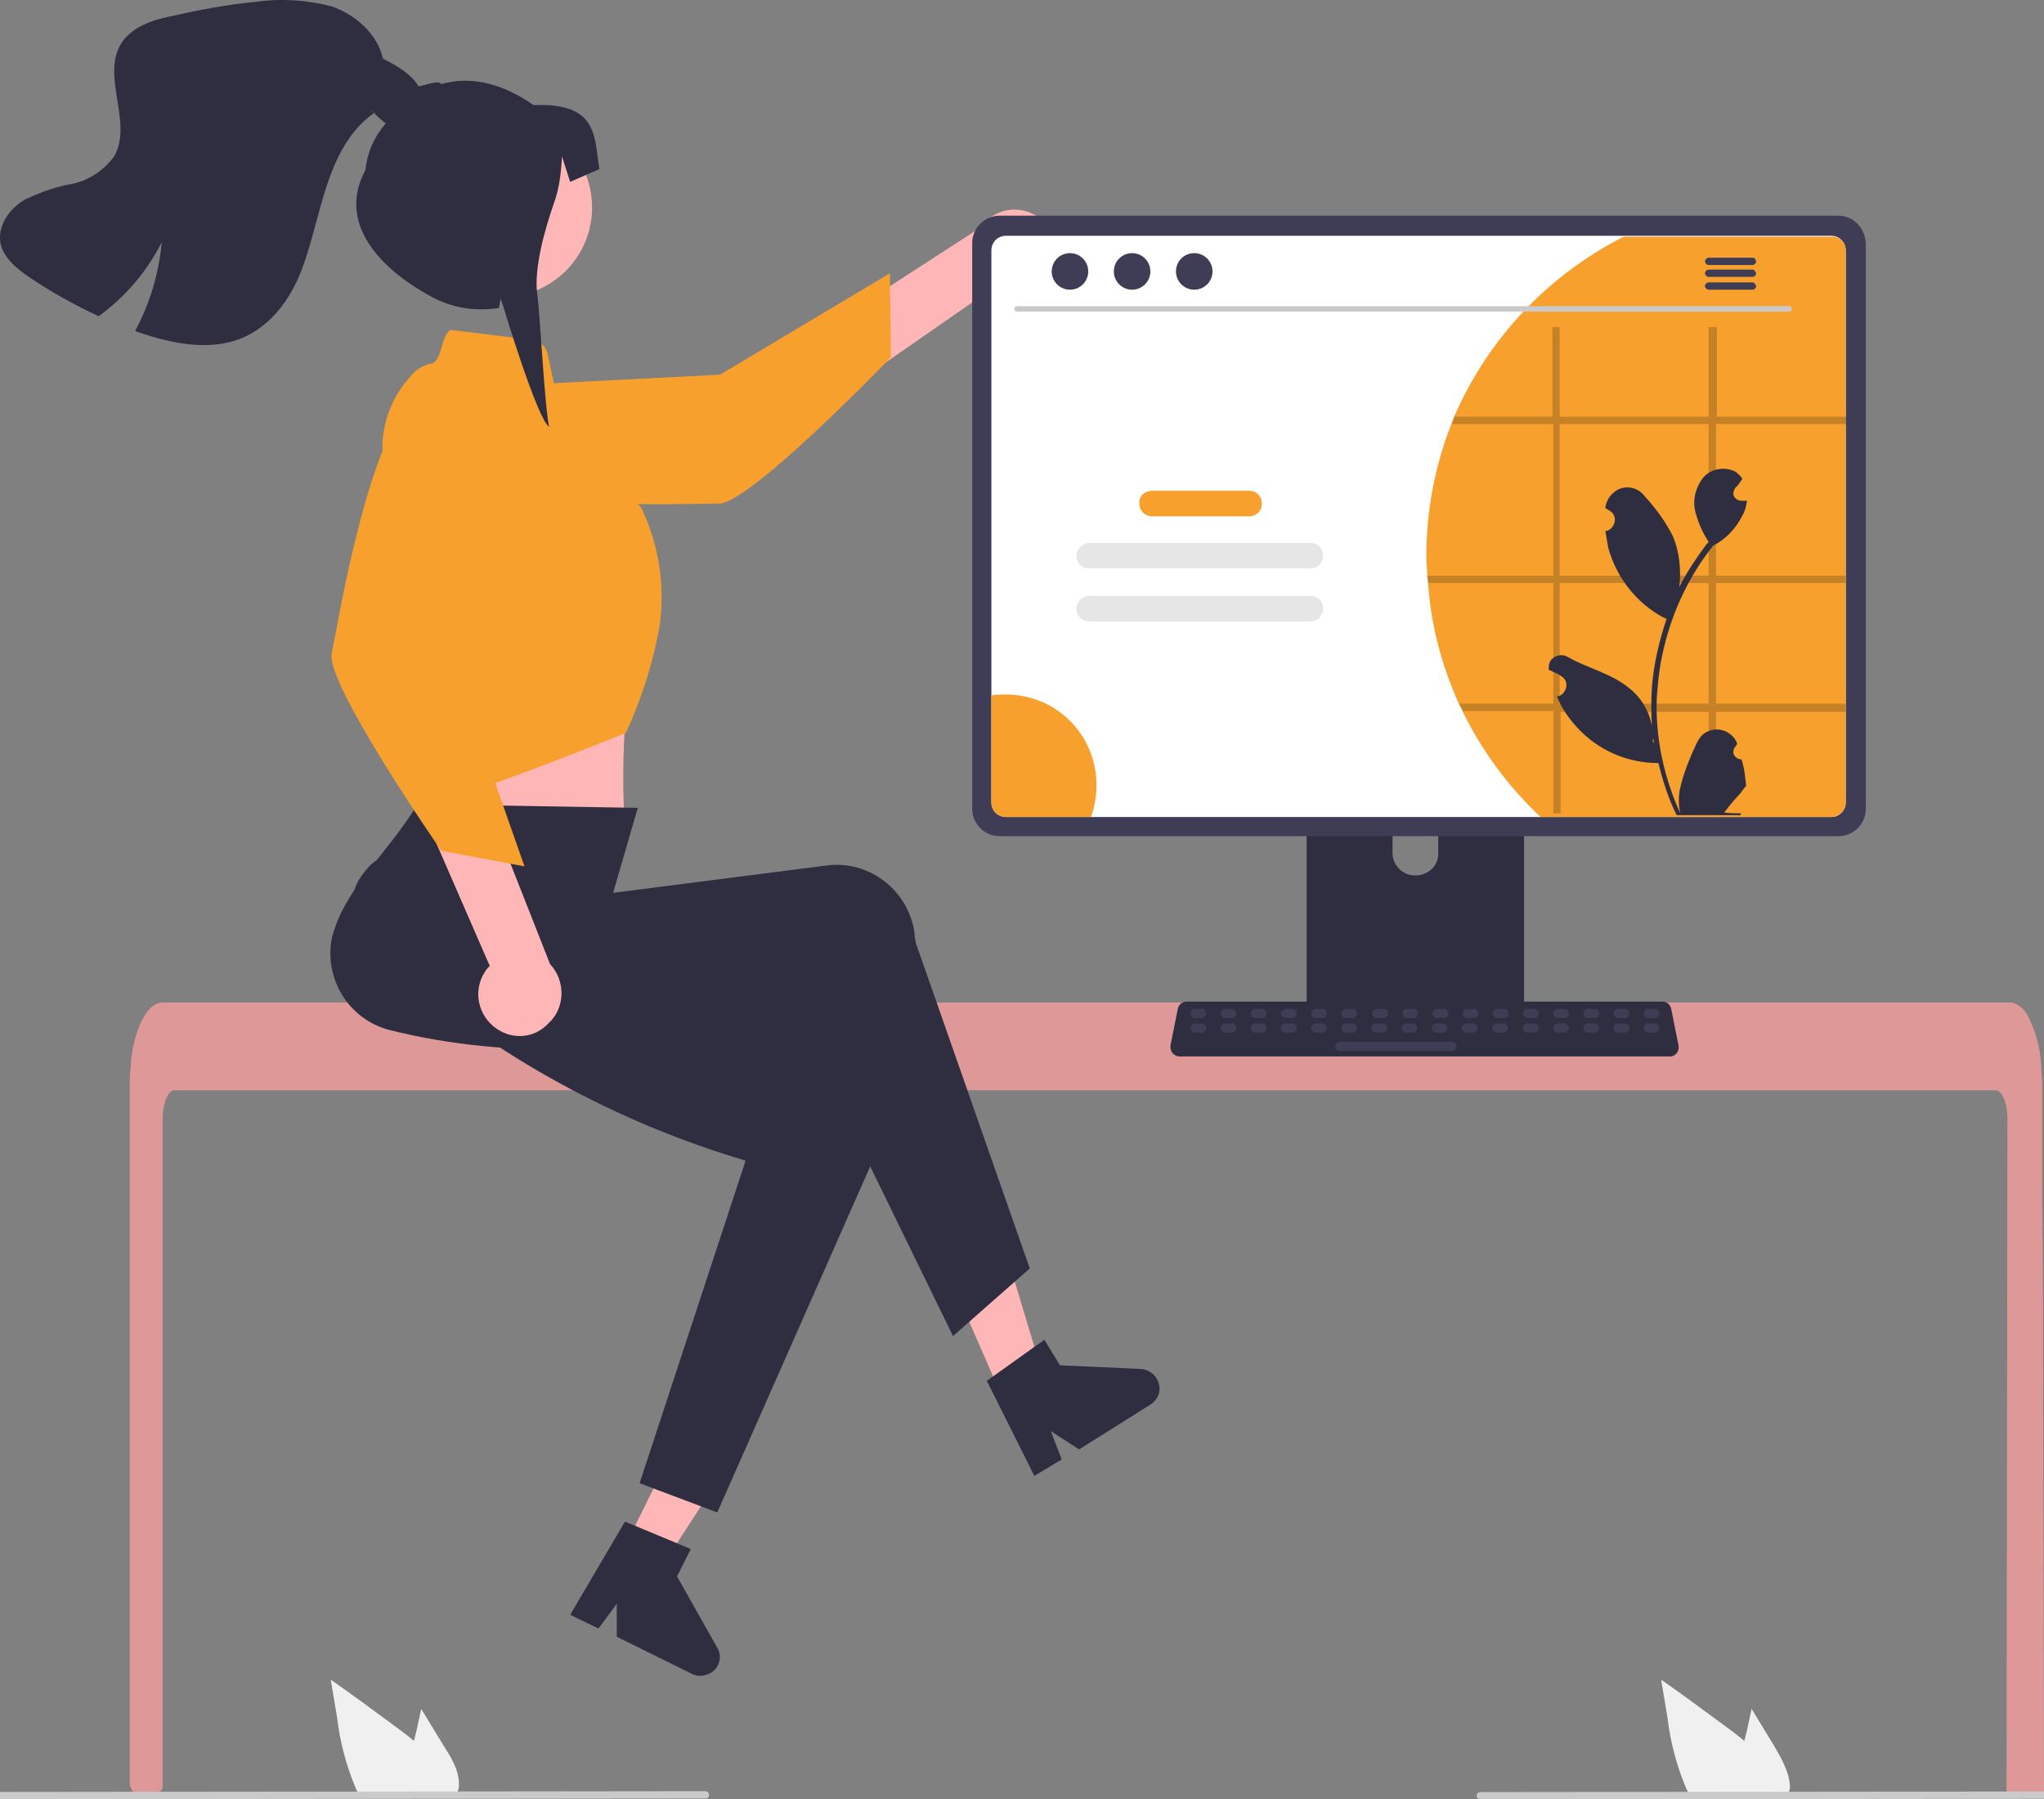<?xml version="1.0" encoding="utf-8"?>
<!-- Generator: Adobe Illustrator 25.2.0, SVG Export Plug-In . SVG Version: 6.00 Build 0)  -->
<svg version="1.1" id="Layer_1" xmlns="http://www.w3.org/2000/svg" xmlns:xlink="http://www.w3.org/1999/xlink" x="0px" y="0px"
	 viewBox="0 0 223.7 196.9" style="enable-background:new 0 0 223.7 196.9;" xml:space="preserve">
<rect x="0" y="0" width="223.7" height="196.9" fill="#808080" stroke="none"/>
<style type="text/css">
	.st0{fill:#FFB6B6;}
	.st1{fill:#2F2E41;}
	.st2{fill:#DE9898;}
	.st3{fill:#3F3D56;}
	.st4{fill:#F8A02E;}
	.st5{fill:#FFFFFF;}
	.st6{fill:#F0F0F0;}
	.st7{fill:#CACACA;}
	.st8{fill:#E6E6E6;}
	.st9{opacity:0.2;enable-background:new    ;}
</style>
<path class="st0" d="M111,155.9l4.2-1.9l-5.3-17.6l-6.2,2.8L111,155.9z"/>
<path class="st1" d="M108,151.1l6.3-4.5l1.7,2.8l8.9,0.4c1.1,0.1,2,1,2,2.2c0,0.7-0.4,1.3-1,1.7l-7.8,4.9l-3.1-2l1.2,3.1l-3,1.8
	L108,151.1z"/>
<path class="st2" d="M219.7,122.5c0-1.8-0.6-3.2-1.3-3.2H19.1c-0.7,0-1.3,1.4-1.3,3.2v73c0,0.3-0.3,0.6-0.6,0.7
	c-0.5,0.1-1.1,0.1-1.6,0.1c0,0,0,0,0,0c-0.3,0-0.6,0-0.9,0.1l0,0c-0.1-0.3-0.3-0.6-0.4-0.8c0-0.1-0.1-0.2-0.1-0.3v-76.9
	c0-0.5,0-1,0.1-1.5c0-0.7,0.1-1.3,0.2-2c0.6-3.1,1.8-5.2,3.3-5.2h202.1c0.2,0,0.4,0,0.6,0.1c0.3,0.1,0.5,0.3,0.8,0.5
	c0.3,0.3,0.5,0.6,0.7,1c0.8,1.6,1.3,3.4,1.4,5.3c0,0,0,0,0,0.1c0,0.5,0.1,1.1,0.1,1.6l0,7.1l0,4.2l0.1,13.3l0,4.7l0.1,48.4l0,0
	c0,0.4-0.3,0.7-0.7,0.7h-2.7c-0.4,0-0.7-0.3-0.7-0.7L219.7,122.5z"/>
<path class="st1" d="M165.6,76.5h-21.5c-0.6,0-1.1,0.5-1.1,1.1v33.9h23.8V77.7C166.7,77.1,166.2,76.5,165.6,76.5
	C165.6,76.5,165.6,76.5,165.6,76.5L165.6,76.5z M154.9,95.8c-1.4,0-2.5-1.1-2.5-2.5v-3.9c0-1.4,1.1-2.5,2.5-2.5s2.5,1.1,2.5,2.5v3.9
	C157.5,94.7,156.3,95.8,154.9,95.8L154.9,95.8z"/>
<path class="st3" d="M142.9,110.5v3.3c0,0.4,0.3,0.6,0.6,0.6h22.6c0.4,0,0.6-0.3,0.6-0.6v-3.3H142.9z"/>
<path class="st0" d="M115.3,29.3c-0.9,2.4-3.6,3.5-5.9,2.6c-0.2-0.1-0.5-0.2-0.7-0.4L78.3,52.6l-0.8-8.4l29.8-19.3
	c1.5-2.1,4.3-2.6,6.4-1.1C115.5,25,116.1,27.3,115.3,29.3L115.3,29.3z"/>
<path class="st4" d="M47.4,42.6c0,0-3.3,4.8,1.9,9.1s26,3.4,29.4,3.4s18.8-16,18.8-16l-0.1-9.2L78.8,41L47.4,42.6z"/>
<path class="st0" d="M45.6,74.8l0.3,6.3c0,0-1,5.6-0.2,6.8s22.7,3,22.7,3s-0.7-9.4,0.6-16.2L45.6,74.8z"/>
<path class="st1" d="M112.7,138.8l-8.4,7.4l-16.5-33.8c-16.4,2.8-31.8,3.7-45.2,0.3c-4.6-1.2-7.3-5.9-6.2-10.4
	c0.1-0.2,0.1-0.4,0.2-0.6c1.6-4.9,5.8-8.3,9.1-13.7l24.1,0.4l-2.7,9.3l23.4-3c4.7-0.6,9,2.8,9.6,7.5c0,0,0,0,0,0.1
	c0,0.3,0.1,0.5,0.1,0.8L112.7,138.8z"/>
<circle class="st0" cx="55" cy="22.7" r="9.8"/>
<path class="st4" d="M49.3,36.1l9,1.1c0.8,0.1,1.4,0.7,1.6,1.4l1.4,6.5l8.9,10.5c1.9,4,2.6,8.4,2,12.8c-0.7,4.1-2,8.1-3.7,11.8
	c0,0-21.9,8.9-22.7,7.7s-1.1-6.6-1.1-6.6l-2.8-31.3c-0.3-3.3,0.9-6.6,3.2-9c0.5-0.6,1.2-1,2-1.2C48.4,39.7,48.2,36.8,49.3,36.1z"/>
<path class="st0" d="M68.5,169l4.2,2l10-15.4l-6.1-3L68.5,169z"/>
<path class="st1" d="M78.5,165.5l-8.5-3.2L81.6,127c-14.2-4.2-27.3-11.4-38.5-21.1c-3.6-3-6.2-6.9-3.2-10.5c0.1-0.2,0.3-0.3,0.4-0.5
	c3.6-3.7,12.7-3,18-6.3l11.9,12.7l-0.7,3.4l22.3,7.6c4.5,1.6,6.9,6.5,5.3,11c0,0,0,0,0,0.1c-0.1,0.2-0.2,0.5-0.3,0.7L78.5,165.5z"/>
<path class="st1" d="M68.4,166.5l7.2,3l-1.5,3l4.4,7.8c0.6,1,0.2,2.3-0.8,2.8c-0.6,0.3-1.3,0.4-1.9,0.1l-8.3-4.1l0-3.6l-2,2.7
	l-3.1-1.5L68.4,166.5z"/>
<path class="st0" d="M54.4,112.6c-2.1-1.4-2.7-4.2-1.3-6.3c0.1-0.2,0.3-0.4,0.5-0.6L38.8,71.7l8.4,0.8l13,33
	c1.7,1.8,1.7,4.8-0.2,6.5C58.5,113.6,56.2,113.8,54.4,112.6L54.4,112.6z"/>
<path class="st4" d="M54.8,43.4c0,0-4.1-4.2-9.3,0s-8.5,24.8-9.2,28.1s12,21.6,12,21.6l9.1,1.7l-7.2-20.5L54.8,43.4z"/>
<path class="st3" d="M201.2,23.6h-91.8c-1.6,0-3,1.3-3,3v61.9c0,1.6,1.3,3,3,3h91.8c1.6,0,3-1.3,3-3V26.6
	C204.1,24.9,202.8,23.6,201.2,23.6L201.2,23.6z"/>
<path class="st5" d="M200.4,25.8h-90.3c-0.9,0-1.6,0.7-1.6,1.6v60.4c0,0.9,0.7,1.6,1.6,1.6h90.3c0.9,0,1.6-0.7,1.6-1.6V27.4
	C202,26.5,201.3,25.8,200.4,25.8z"/>
<path class="st1" d="M182.8,115.6h-53.7c-0.5,0-1-0.4-1-1c0-0.1,0-0.1,0-0.2l0.8-4c0.1-0.5,0.5-0.8,1-0.8h52c0.5,0,0.9,0.3,1,0.8
	l0.8,4c0.1,0.5-0.2,1.1-0.8,1.2C182.9,115.6,182.9,115.6,182.8,115.6L182.8,115.6z"/>
<path class="st3" d="M130.8,110.4h0.7c0.3,0,0.5,0.2,0.5,0.5v0c0,0.3-0.2,0.5-0.5,0.5h-0.7c-0.3,0-0.5-0.2-0.5-0.5v0
	C130.3,110.6,130.5,110.4,130.8,110.4z"/>
<path class="st3" d="M134.1,110.4h0.7c0.3,0,0.5,0.2,0.5,0.5v0c0,0.3-0.2,0.5-0.5,0.5h-0.7c-0.3,0-0.5-0.2-0.5-0.5v0
	C133.6,110.6,133.8,110.4,134.1,110.4z"/>
<path class="st3" d="M137.4,110.4h0.7c0.3,0,0.5,0.2,0.5,0.5v0c0,0.3-0.2,0.5-0.5,0.5h-0.7c-0.3,0-0.5-0.2-0.5-0.5v0
	C136.9,110.6,137.2,110.4,137.4,110.4z"/>
<path class="st3" d="M140.7,110.4h0.7c0.3,0,0.5,0.2,0.5,0.5v0c0,0.3-0.2,0.5-0.5,0.5h-0.7c-0.3,0-0.5-0.2-0.5-0.5v0
	C140.2,110.6,140.5,110.4,140.7,110.4z"/>
<path class="st3" d="M144,110.4h0.7c0.3,0,0.5,0.2,0.5,0.5v0c0,0.3-0.2,0.5-0.5,0.5H144c-0.3,0-0.5-0.2-0.5-0.5v0
	C143.5,110.6,143.8,110.4,144,110.4z"/>
<path class="st3" d="M147.3,110.4h0.7c0.3,0,0.5,0.2,0.5,0.5v0c0,0.3-0.2,0.5-0.5,0.5h-0.7c-0.3,0-0.5-0.2-0.5-0.5v0
	C146.9,110.6,147.1,110.4,147.3,110.4z"/>
<path class="st3" d="M150.7,110.4h0.7c0.3,0,0.5,0.2,0.5,0.5v0c0,0.3-0.2,0.5-0.5,0.5h-0.7c-0.3,0-0.5-0.2-0.5-0.5v0
	C150.2,110.6,150.4,110.4,150.7,110.4z"/>
<path class="st3" d="M154,110.4h0.7c0.3,0,0.5,0.2,0.5,0.5v0c0,0.3-0.2,0.5-0.5,0.5H154c-0.3,0-0.5-0.2-0.5-0.5v0
	C153.5,110.6,153.7,110.4,154,110.4z"/>
<path class="st3" d="M157.3,110.4h0.7c0.3,0,0.5,0.2,0.5,0.5v0c0,0.3-0.2,0.5-0.5,0.5h-0.7c-0.3,0-0.5-0.2-0.5-0.5v0
	C156.8,110.6,157,110.4,157.3,110.4z"/>
<path class="st3" d="M160.6,110.4h0.7c0.3,0,0.5,0.2,0.5,0.5v0c0,0.3-0.2,0.5-0.5,0.5h-0.7c-0.3,0-0.5-0.2-0.5-0.5v0
	C160.1,110.6,160.3,110.4,160.6,110.4z"/>
<path class="st3" d="M163.9,110.4h0.7c0.3,0,0.5,0.2,0.5,0.5v0c0,0.3-0.2,0.5-0.5,0.5h-0.7c-0.3,0-0.5-0.2-0.5-0.5v0
	C163.4,110.6,163.6,110.4,163.9,110.4z"/>
<path class="st3" d="M167.2,110.4h0.7c0.3,0,0.5,0.2,0.5,0.5v0c0,0.3-0.2,0.5-0.5,0.5h-0.7c-0.3,0-0.5-0.2-0.5-0.5v0
	C166.7,110.6,166.9,110.4,167.2,110.4z"/>
<path class="st3" d="M170.5,110.4h0.7c0.3,0,0.5,0.2,0.5,0.5v0c0,0.3-0.2,0.5-0.5,0.5h-0.7c-0.3,0-0.5-0.2-0.5-0.5v0
	C170,110.6,170.2,110.4,170.5,110.4z"/>
<path class="st3" d="M173.8,110.4h0.7c0.3,0,0.5,0.2,0.5,0.5v0c0,0.3-0.2,0.5-0.5,0.5h-0.7c-0.3,0-0.5-0.2-0.5-0.5v0
	C173.3,110.6,173.5,110.4,173.8,110.4z"/>
<path class="st3" d="M177.1,110.4h0.7c0.3,0,0.5,0.2,0.5,0.5v0c0,0.3-0.2,0.5-0.5,0.5h-0.7c-0.3,0-0.5-0.2-0.5-0.5v0
	C176.6,110.6,176.8,110.4,177.1,110.4z"/>
<path class="st3" d="M180.4,110.4h0.7c0.3,0,0.5,0.2,0.5,0.5v0c0,0.3-0.2,0.5-0.5,0.5h-0.7c-0.3,0-0.5-0.2-0.5-0.5v0
	C179.9,110.6,180.2,110.4,180.4,110.4z"/>
<path class="st3" d="M130.8,112h0.7c0.3,0,0.5,0.2,0.5,0.5v0c0,0.3-0.2,0.5-0.5,0.5h-0.7c-0.3,0-0.5-0.2-0.5-0.5v0
	C130.3,112.2,130.5,112,130.8,112z"/>
<path class="st3" d="M134.1,112h0.7c0.3,0,0.5,0.2,0.5,0.5v0c0,0.3-0.2,0.5-0.5,0.5h-0.7c-0.3,0-0.5-0.2-0.5-0.5v0
	C133.6,112.2,133.8,112,134.1,112z"/>
<path class="st3" d="M137.4,112h0.7c0.3,0,0.5,0.2,0.5,0.5v0c0,0.3-0.2,0.5-0.5,0.5h-0.7c-0.3,0-0.5-0.2-0.5-0.5v0
	C136.9,112.2,137.1,112,137.4,112z"/>
<path class="st3" d="M140.7,112h0.7c0.3,0,0.5,0.2,0.5,0.5v0c0,0.3-0.2,0.5-0.5,0.5h-0.7c-0.3,0-0.5-0.2-0.5-0.5v0
	C140.2,112.2,140.4,112,140.7,112z"/>
<path class="st3" d="M144,112h0.7c0.3,0,0.5,0.2,0.5,0.5v0c0,0.3-0.2,0.5-0.5,0.5H144c-0.3,0-0.5-0.2-0.5-0.5v0
	C143.5,112.2,143.7,112,144,112z"/>
<path class="st3" d="M147.3,112h0.7c0.3,0,0.5,0.2,0.5,0.5v0c0,0.3-0.2,0.5-0.5,0.5h-0.7c-0.3,0-0.5-0.2-0.5-0.5v0
	C146.8,112.2,147,112,147.3,112z"/>
<path class="st3" d="M150.6,112h0.7c0.3,0,0.5,0.2,0.5,0.5v0c0,0.3-0.2,0.5-0.5,0.5h-0.7c-0.3,0-0.5-0.2-0.5-0.5v0
	C150.1,112.2,150.3,112,150.6,112z"/>
<path class="st3" d="M153.9,112h0.7c0.3,0,0.5,0.2,0.5,0.5v0c0,0.3-0.2,0.5-0.5,0.5h-0.7c-0.3,0-0.5-0.2-0.5-0.5v0
	C153.4,112.2,153.7,112,153.9,112z"/>
<path class="st3" d="M157.2,112h0.7c0.3,0,0.5,0.2,0.5,0.5v0c0,0.3-0.2,0.5-0.5,0.5h-0.7c-0.3,0-0.5-0.2-0.5-0.5v0
	C156.7,112.2,157,112,157.2,112z"/>
<path class="st3" d="M160.5,112h0.7c0.3,0,0.5,0.2,0.5,0.5v0c0,0.3-0.2,0.5-0.5,0.5h-0.7c-0.3,0-0.5-0.2-0.5-0.5v0
	C160,112.2,160.3,112,160.5,112z"/>
<path class="st3" d="M163.8,112h0.7c0.3,0,0.5,0.2,0.5,0.5v0c0,0.3-0.2,0.5-0.5,0.5h-0.7c-0.3,0-0.5-0.2-0.5-0.5v0
	C163.4,112.2,163.6,112,163.8,112z"/>
<path class="st3" d="M167.2,112h0.7c0.3,0,0.5,0.2,0.5,0.5v0c0,0.3-0.2,0.5-0.5,0.5h-0.7c-0.3,0-0.5-0.2-0.5-0.5v0
	C166.7,112.2,166.9,112,167.2,112z"/>
<path class="st3" d="M170.5,112h0.7c0.3,0,0.5,0.2,0.5,0.5v0c0,0.3-0.2,0.5-0.5,0.5h-0.7c-0.3,0-0.5-0.2-0.5-0.5v0
	C170,112.2,170.2,112,170.5,112z"/>
<path class="st3" d="M173.8,112h0.7c0.3,0,0.5,0.2,0.5,0.5v0c0,0.3-0.2,0.5-0.5,0.5h-0.7c-0.3,0-0.5-0.2-0.5-0.5v0
	C173.3,112.2,173.5,112,173.8,112z"/>
<path class="st3" d="M177.1,112h0.7c0.3,0,0.5,0.2,0.5,0.5v0c0,0.3-0.2,0.5-0.5,0.5h-0.7c-0.3,0-0.5-0.2-0.5-0.5v0
	C176.6,112.2,176.8,112,177.1,112z"/>
<path class="st3" d="M180.4,112h0.7c0.3,0,0.5,0.2,0.5,0.5v0c0,0.3-0.2,0.5-0.5,0.5h-0.7c-0.3,0-0.5-0.2-0.5-0.5v0
	C179.9,112.2,180.1,112,180.4,112z"/>
<path class="st3" d="M146.6,114h12.3c0.3,0,0.5,0.2,0.5,0.5v0c0,0.3-0.2,0.5-0.5,0.5h-12.3c-0.3,0-0.5-0.2-0.5-0.5v0
	C146.2,114.2,146.4,114,146.6,114z"/>
<path class="st6" d="M194.2,191.1l-2.5-4.1l-0.5,2.3c-0.1,0.4-0.2,0.8-0.3,1.2c-0.7-0.6-1.5-1.2-2.2-1.7c-2.3-1.7-4.6-3.4-6.9-5
	l0.7,4.2c0.3,2.6,1,5.2,2,7.6c0.1,0.3,0.3,0.5,0.4,0.8h10.8c0.1-0.2,0.1-0.5,0.2-0.7c0,0,0,0,0,0C195.9,194,195,192.5,194.2,191.1z"
	/>
<path class="st6" d="M48.6,191.1l-2.5-4.1l-0.5,2.3c-0.1,0.4-0.2,0.8-0.3,1.2c-0.7-0.6-1.5-1.2-2.2-1.7c-2.3-1.7-4.6-3.4-6.9-5
	l0.7,4.2c0.3,2.6,1,5.2,2,7.6c0.1,0.3,0.3,0.5,0.4,0.8H50c0.1-0.2,0.1-0.5,0.2-0.7c0,0,0,0,0,0C50.4,194,49.5,192.5,48.6,191.1z"/>
<path class="st7" d="M253.2,196.8l-91.2,0.1c-0.2,0-0.4-0.2-0.4-0.4c0-0.2,0.2-0.4,0.4-0.4l91.2-0.1c0.2,0,0.4,0.2,0.4,0.4
	C253.6,196.6,253.4,196.8,253.2,196.8L253.2,196.8z"/>
<path class="st7" d="M77.2,196.8l-91.2,0.1c-0.2,0-0.4-0.2-0.4-0.4c0-0.2,0.2-0.4,0.4-0.4l91.2-0.1c0.2,0,0.4,0.2,0.4,0.4
	C77.6,196.6,77.5,196.8,77.2,196.8z"/>
<path class="st1" d="M44.6,14c-1.6,0.5-3-0.9-4.1-2.1l0.4,0.5c-2.6,1.8-4.1,4.8-5.1,7.8s-1.6,6.1-2.7,9.1s-3,5.8-5.8,7.3
	c-3.7,2-8.3,1.1-12.3-0.3l-0.2-0.1c1.6-3,2.6-6.3,2.9-9.7c-1.6,3.2-4,6-6.9,8.1c-2.6-1.2-5.1-2.6-7.5-4.2c-1.5-1-3.2-2.4-3.3-4.2
	s1.2-3.5,2.8-4.4C4.5,21,6.2,20.4,8,20.1c1.8-0.4,3.4-1.5,4.5-3c2.1-3.7-1.5-8.8,0.8-12.4c1.1-1.7,3.3-2.5,5.3-2.9
	c3.1-0.7,6.2-1.3,9.4-1.6c2.8-0.4,5.6-0.2,8.3,0.5c2.6,0.9,5,3,5.6,5.7c1.5,0.8,3.2,1.7,4,3.2S46.3,13.5,44.6,14z"/>
<path class="st1" d="M42.3,13.4c-1.3,1.5-2.1,3.2-2.3,5.2c-3.1,5.7,1.4,10.7,7.1,13.8c2.3,1.3,4.9,1.7,7.5,1.3l0.2-1l0.3,0.9
	c0,0,3.7,12.3,5,13.1c-0.5-2.2-1-12.4-1.3-14.5c-0.4-2.9,0.9-7.3,1.8-9.9c0.6-1.6,0.8-3.3,0.9-5.1v-0.1l0.9,2.8l3.2-1.4
	c-0.6-3.4,0-7.3-7.2-7c-3.9-2.7-7.3-3.1-10.1-2.3c-0.4-0.6-2.4,0.5-3,0.2"/>
<path class="st4" d="M202,27.4v60.4c0,0.9-0.7,1.6-1.6,1.6h-31.8c-3.5-3.3-6.4-7.2-8.5-11.5c-0.1-0.3-0.3-0.6-0.4-0.8
	c-1.9-4.2-3.1-8.7-3.4-13.2c0-0.3,0-0.6-0.1-0.8c0-0.7-0.1-1.5-0.1-2.2c0-4.9,0.9-9.8,2.7-14.4c0.1-0.3,0.2-0.6,0.3-0.8
	c3.7-8.6,10.3-15.6,18.6-19.8h22.6C201.3,25.8,202,26.5,202,27.4z"/>
<path class="st7" d="M195.8,34.1h-84.5c-0.2,0-0.3-0.2-0.3-0.3c0-0.2,0.2-0.3,0.3-0.3h84.5c0.2,0,0.3,0.1,0.3,0.3
	S196,34.1,195.8,34.1C195.8,34.1,195.8,34.1,195.8,34.1z"/>
<ellipse class="st3" cx="117.1" cy="29.7" rx="2" ry="2"/>
<ellipse class="st3" cx="123.9" cy="29.7" rx="2" ry="2"/>
<ellipse class="st3" cx="130.7" cy="29.7" rx="2" ry="2"/>
<path class="st3" d="M191.8,28.2h-4.8c-0.2,0-0.4,0.2-0.4,0.4c0,0.2,0.2,0.4,0.4,0.4c0,0,0,0,0,0h4.8c0.2,0,0.4-0.2,0.4-0.4
	C192.1,28.3,192,28.2,191.8,28.2C191.8,28.2,191.8,28.2,191.8,28.2z"/>
<path class="st3" d="M191.8,29.5h-4.8c-0.2,0-0.4,0.2-0.4,0.4c0,0.2,0.2,0.4,0.4,0.4c0,0,0,0,0,0h4.8c0.2,0,0.4-0.2,0.4-0.4
	C192.1,29.7,192,29.5,191.8,29.5C191.8,29.5,191.8,29.5,191.8,29.5z"/>
<path class="st3" d="M191.8,30.9h-4.8c-0.2,0-0.4,0.2-0.4,0.4c0,0.2,0.2,0.4,0.4,0.4c0,0,0,0,0,0h4.8c0.2,0,0.4-0.2,0.4-0.4
	C192.1,31.1,192,30.9,191.8,30.9C191.8,30.9,191.8,30.9,191.8,30.9z"/>
<path class="st4" d="M126.1,53.7h10.6c0.8,0,1.4,0.6,1.4,1.4v0c0,0.8-0.6,1.4-1.4,1.4h-10.6c-0.8,0-1.4-0.6-1.4-1.4v0
	C124.6,54.3,125.3,53.7,126.1,53.7z"/>
<path class="st8" d="M119.2,59.4h24.2c0.8,0,1.4,0.6,1.4,1.4v0c0,0.8-0.6,1.4-1.4,1.4h-24.2c-0.8,0-1.4-0.6-1.4-1.4v0
	C117.8,60.1,118.5,59.4,119.2,59.4z"/>
<path class="st8" d="M119.2,65.2h24.2c0.8,0,1.4,0.6,1.4,1.4v0c0,0.8-0.6,1.4-1.4,1.4h-24.2c-0.8,0-1.4-0.6-1.4-1.4v0
	C117.8,65.8,118.5,65.2,119.2,65.2z"/>
<path class="st4" d="M120,85.9c0,1.2-0.2,2.4-0.6,3.5h-9.3c-0.9,0-1.6-0.7-1.6-1.6V76.1c0.5-0.1,1-0.1,1.6-0.1
	C115.6,76,120,80.4,120,85.9C120,85.9,120,85.9,120,85.9L120,85.9z"/>
<path class="st9" d="M202.1,46.4v-0.8h-14.2v-9.8H187v9.8h-16.3v-9.8h-0.8v9.8h-10.7c-0.1,0.3-0.2,0.6-0.3,0.8h11.1V63h-13.8
	c0,0.3,0,0.6,0.1,0.8h13.7V77h-10.3c0.1,0.3,0.3,0.6,0.4,0.8h9.9V89h0.8V77.9H187V89h0.8V77.9h14.2V77h-14.2V63.8h14.2V63h-14.2
	V46.4L202.1,46.4z M187,77h-16.3V63.8H187V77z M187,63h-16.3V46.4H187V63z"/>
<path class="st1" d="M190.6,83.1c-0.5,0-0.9-0.4-0.9-0.8c0-0.3,0.1-0.5,0.3-0.7l0.1-0.2l0-0.1c-0.5-1.2-1.9-1.8-3.1-1.3
	c-0.6,0.2-1,0.7-1.3,1.3c-0.8,1.7-1.5,3.4-1.9,5.3c-0.1,0.8-0.1,1.6,0.1,2.4c-1.7-3.7-2.6-7.7-2.6-11.7c0-1,0.1-2,0.2-3
	c0.1-0.8,0.2-1.6,0.4-2.5c0.9-4.4,2.8-8.6,5.6-12.1c1.4-0.7,2.5-1.9,3.2-3.3c0.3-0.5,0.4-1,0.5-1.6c-0.2,0-0.3,0-0.5,0l-0.1,0h0
	c-0.5,0-0.9-0.4-0.9-0.8c0-0.2,0.1-0.4,0.2-0.6l0.2-0.2c0.1-0.1,0.2-0.2,0.3-0.4c0,0,0,0,0,0c0.1-0.1,0.2-0.3,0.3-0.4
	c-0.2-0.3-0.5-0.6-0.8-0.8c-1.2-0.6-2.8-0.3-3.6,0.8c-0.8,1.1-1.1,2.5-0.7,3.8c0.3,1.1,0.8,2.2,1.4,3.1c-0.1,0.1-0.1,0.2-0.2,0.2
	c-1.1,1.5-2.2,3.1-3,4.7c0.2-1.9,0-3.8-0.7-5.5c-0.8-1.6-1.9-3.1-3.1-4.4c-0.8-1.1-2.4-1.3-3.4-0.4c-0.5,0.4-0.8,1-0.9,1.6l0,0.1
	c0.2,0.1,0.3,0.2,0.5,0.3c0.6,0.4,0.7,1.1,0.3,1.7c-0.2,0.3-0.5,0.5-0.8,0.5h0c0.1,0.6,0.2,1.2,0.3,1.8c0.9,3.3,3.1,6.1,6.1,7.7
	c0.1,0,0.2,0.1,0.3,0.1c-0.8,2.4-1.4,4.9-1.6,7.4c-0.1,1.5-0.1,3,0,4.5l0-0.1c-0.3-1.7-1.2-3.2-2.5-4.2c-1.9-1.6-4.6-2.2-6.7-3.4
	c-0.6-0.4-1.5-0.2-1.9,0.4c-0.2,0.3-0.2,0.6-0.2,0.9l0,0.1c0.3,0.1,0.6,0.3,0.9,0.4c0.2,0.1,0.3,0.2,0.5,0.3
	c0.6,0.4,0.7,1.1,0.3,1.7c-0.2,0.3-0.5,0.5-0.8,0.5h0l0,0c0.5,1.3,1.3,2.4,2.2,3.4c2.3,2.5,5.5,3.9,8.9,3.9l0,0c0.5,2,1.1,3.9,2,5.7
	h7c0-0.1,0-0.2,0.1-0.2c-0.6,0-1.3,0-1.9-0.1c0.5-0.6,1-1.3,1.6-1.9c0,0,0,0,0,0c0.3-0.3,0.5-0.7,0.8-1l0,0
	C191,85,190.9,84,190.6,83.1L190.6,83.1z M182.6,67.3L182.6,67.3L182.6,67.3L182.6,67.3z M181,81.3l-0.1-0.1c0-0.1,0-0.2,0-0.3
	c0,0,0-0.1,0-0.1C181,80.9,181,81.1,181,81.3L181,81.3z"/>
</svg>
